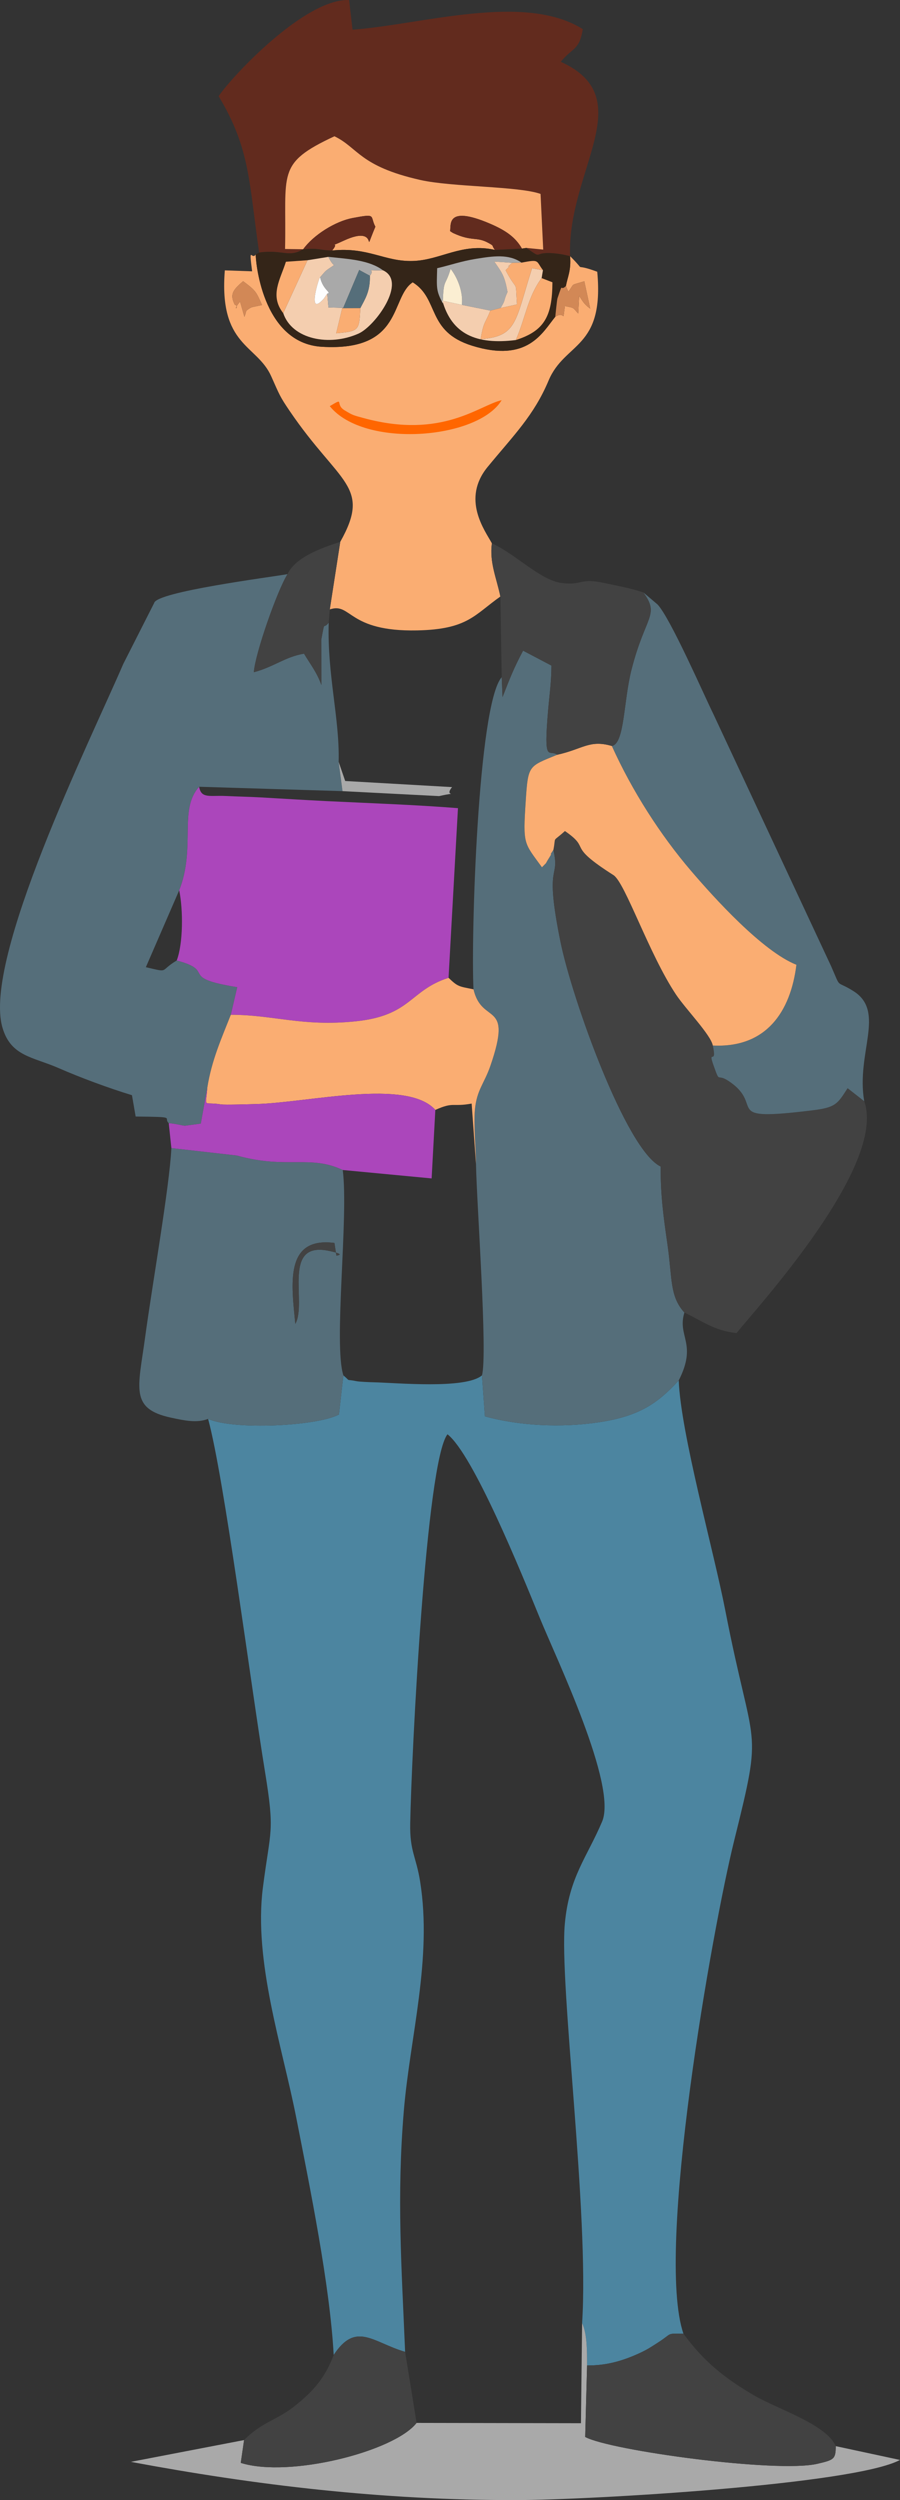 <?xml version="1.0" encoding="UTF-8"?>
<!DOCTYPE svg PUBLIC "-//W3C//DTD SVG 1.1//EN" "http://www.w3.org/Graphics/SVG/1.1/DTD/svg11.dtd">
<!-- Creator: CorelDRAW -->
<svg xmlns="http://www.w3.org/2000/svg" xml:space="preserve" width="100%" height="100%" version="1.1" style="shape-rendering:geometricPrecision; text-rendering:geometricPrecision; image-rendering:optimizeQuality; fill-rule:evenodd; clip-rule:evenodd"
viewBox="0 0 3447.11 9570.88"
 xmlns:xlink="http://www.w3.org/1999/xlink"
 xmlns:xodm="http://www.corel.com/coreldraw/odm/2003">
 <rect x="0" y="0" width="3447.11" height="9570.88" fill="#333333" stroke="none"/>
 <defs>
  <style type="text/css">
   <![CDATA[
    .fil7 {fill:#342518}
    .fil3 {fill:#424242}
    .fil0 {fill:#4C85A0}
    .fil1 {fill:#556E7A}
    .fil4 {fill:#622B1E}
    .fil6 {fill:darkgray}
    .fil5 {fill:#AB46BB}
    .fil9 {fill:#D28856}
    .fil8 {fill:#F4CEAF}
    .fil2 {fill:#FAAD72}
    .fil10 {fill:#FBEED2}
    .fil11 {fill:#FEFEFE}
    .fil12 {fill:#FF6600}
   ]]>
  </style>
 </defs>
 <g id="Layer_x0020_1">
  <path class="fil0" d="M797.07 5431.79c62.1,229.26 162.61,1011.74 217.59,1348.81 38.79,237.76 21.28,218.54 -7.78,445.84 -36.09,282.3 74.43,608.37 127.94,881.2 52.76,269.01 128.81,640.63 143.25,907.74 85.38,-130.02 149.85,-48.24 273.57,-11.91 -13.51,-325.44 -32.51,-593.3 -4.88,-923.3 23.69,-282.94 109.52,-581.75 62.35,-877.34 -15.41,-96.57 -39.94,-114.98 -37.95,-221.63 5.08,-271.89 60.95,-1387.35 142.82,-1490.45 99.11,78.21 283.48,532.06 353.43,702.98 64.65,157.97 297.42,641.15 238.81,779.57 -58.28,137.64 -126.15,211.63 -142.77,390.37 -21.88,235.39 93.69,1108.25 66.09,1529.83 18.83,39.61 19.08,103.79 19.03,161.9 74.23,0.8 136.17,-17.64 197.8,-45.59 33,-14.96 46.57,-24.55 74.06,-42.17 57.31,-36.74 29,-34.19 97.25,-33.74 -108.7,-315.38 110.7,-1551 194.57,-1888.72 113.12,-455.5 73.66,-324.71 -34.12,-879.32 -44.88,-230.94 -170.64,-677.76 -178.51,-881.16 -79.93,86.69 -149.6,136.59 -304.98,159.95 -146,21.95 -306.3,13.52 -437.39,-22.47l-11.23 -156.95c-63.08,53.7 -328.46,28.25 -416.16,26.41 -12.61,-0.26 -53.46,-1.92 -64.24,-4.16 -45.99,-9.54 -19.07,4.24 -50.43,-22.25l-16.94 149.82c-83.35,44.46 -403.02,60.53 -501.18,16.74z"/>
  <path class="fil1" d="M646.27 4299.72c25,1.72 48.33,8.5 61.76,9.89l61.07 -8.22 24.83 -137.04c16.65,-106.04 55.07,-190.5 90.1,-279.5l24.57 -105.67c-230.28,-37.17 -76.55,-60.8 -231.73,-102.22 -69.19,41.49 -25.28,46.95 -118.24,25.72l127.8 -294.54c64.91,-165.02 -3.51,-308.91 76.39,-396.24l549.02 16.75 -14.8 -111.94c4.34,-165.98 -43.9,-331.26 -38.06,-533.01 -23.05,29.59 -13.38,-15.43 -28.5,65.27l0.57 173.74c-17.03,-48.35 -42.41,-79.69 -66.71,-120.36 -73.65,12.69 -114.98,50.59 -192.09,71.08 4.77,-71.27 90.4,-314.61 129.04,-375.48 -69.07,12.09 -501.94,67.48 -510.82,110.5l-118.37 233.37c-127.02,294.78 -539.16,1128.72 -462.72,1392.01 32.19,110.87 117.03,111.91 216.57,155.64 79.33,34.85 190.93,76.38 279.48,103.18l14.1 81.64c162.96,1.73 103.56,3.19 126.74,25.43z"/>
  <path class="fil1" d="M1921.61 2592.31c-91.65,104.91 -118.2,1002.27 -108,1195.06 32.3,139.59 152.67,38.22 64.53,293.18 -23.41,67.71 -52.19,91.91 -59.18,167.47 -5.38,58.07 3.59,146.74 4.17,208.91 2.64,149.77 45.18,728.31 22.89,808.3l11.23 156.95c131.09,36 291.39,44.42 437.39,22.47 155.39,-23.36 225.05,-73.26 304.98,-159.95 72.33,-142.41 -6.7,-167.43 21.71,-259.84 -56.88,-62.8 -46.01,-129.43 -64.8,-260.44 -15.43,-107.58 -26.31,-183.91 -26.31,-298.79 -132.09,-62.79 -339.06,-641.96 -383.38,-859.57 -64.16,-315.02 -0.59,-234.02 -27.31,-352.4 -24.72,36.41 4.84,-3.14 -16.76,30.96 -19.7,31.09 -1.54,9.01 -27.08,35.57 -68.96,-95.54 -73.23,-83.93 -62.09,-254.52 9.04,-138.38 11.12,-131.1 120.67,-176.33 -31.38,-23 -52.93,39.8 -34.91,-170.3 5.04,-58.67 12.41,-107.28 12.69,-171l-108.55 -57.09c-34.7,64.98 -49.76,103.48 -78.73,177.66l-3.19 -76.32z"/>
  <path class="fil2" d="M965.11 1175.88c-1.98,0.96 -6.98,3.12 -8.72,4.28 -20.31,13.57 -9.65,7.63 -20.31,32.53l-16.61 -58.24c-36.36,44.14 3.69,19.72 -20.37,12.07 -18.93,-39.11 -8.92,-55.17 32.06,-89.96 50.77,37.36 50.03,41.64 72.54,91.15l-38.57 8.18zm338.1 898.49l-40.09 258.65c83.31,-28.19 67.65,85.79 334.62,80.33 193.62,-3.96 218.9,-59.44 318.74,-129.72 -15.32,-73.24 -42.01,-129.24 -32.53,-203.8 -27.14,-49.53 -117.37,-169.28 -16.04,-292.57 99.87,-121.52 176.73,-196.21 233.3,-330.6 62.39,-148.24 214.04,-118.93 186.31,-416.33 -103.76,-38.44 -33.48,10.19 -104.02,-59.82 4.7,55.31 -9.95,80.57 -15.99,114.41l9.26 21.95c26.05,-34.72 4.38,-22.56 61.19,-40.09l22.72 104.96c-22.81,-17.17 -26,-23.68 -42.41,-49.22l-3.62 67.7c-23.66,-25.35 -13.3,-20.37 -50.85,-28.62 -10.61,72.53 3.99,15.45 -36.95,40.97 -49.73,60.97 -105.46,177.32 -318.78,110.83 -175.6,-54.72 -124.56,-179.08 -227.32,-242.68 -87,57.11 -34.76,265.5 -348.11,246.8 -232.61,-13.88 -254.52,-341.06 -253.18,-353.75 -15.16,25.24 -27.33,-41.01 -13.81,64.89l-104.54 -3.64c-23.27,291.19 122.96,282.74 177.74,405.59 32.06,71.89 32.92,77.09 70.3,132.15 190.41,280.5 315.19,286.39 194.07,501.58z"/>
  <path class="fil3" d="M2119.55 3253.67c26.72,118.38 -36.85,37.38 27.31,352.4 44.32,217.62 251.28,796.79 383.38,859.57 0,114.88 10.88,191.21 26.31,298.79 18.79,131.01 7.92,197.64 64.8,260.44 72.53,34.16 111.65,68.12 199.55,78.56 79.64,-99.21 576.48,-640.57 489.22,-887.71l-63.65 -49.8c-38.91,60.1 -44.67,73.67 -134.79,84.7 -359.06,43.97 -175.84,-15.89 -321.18,-112.31 -46.82,-31.06 -31.71,12.35 -56.63,-57.08 -25.44,-70.9 13.91,1.85 -3.75,-78.76 -7.6,-40.88 -103.95,-139.55 -141.03,-195.18 -103.55,-155.35 -194.98,-428.77 -239.3,-457.01 -187.48,-119.43 -80.93,-96.23 -186.07,-168.89 -51.58,46.92 -32.91,15.19 -44.17,72.28z"/>
  <path class="fil4" d="M992.6 966.87c88.5,-12.67 113.27,21.06 168.61,-12.69l-69.41 -0.95c6.47,-293.02 -36.1,-326.53 189.13,-431.57 91.24,43.87 95.41,114.51 328.4,167.19 121.98,27.58 377.97,23.63 461.09,53.55l10.17 213.07 -64.59 -6.35c73.43,51.57 12.35,8.08 124.85,22.89 5.09,0.67 10.03,1.6 14.56,2.31l28.1 6.21c-12.07,-328.24 271.93,-604.49 -35.75,-744.04 46.15,-56.02 70.92,-42.67 84.47,-124.93 -224.22,-140.74 -613.5,-18.01 -882,2.19l-13.1 -113.63c-167.83,-6.65 -446.56,289.43 -499.72,368.09 121.76,202.11 116.02,331.5 155.2,598.66z"/>
  <path class="fil5" d="M686.44 3408.14c15.5,75.87 15.02,204.67 -9.56,268.82 155.18,41.43 1.44,65.05 231.73,102.22l-24.57 105.67c163.48,-0.02 273.22,46.17 477.64,25.15 214.17,-22.02 206.14,-118.46 356.32,-166.68l36.05 -649.52c-170.05,-13.41 -337.7,-18.87 -507.06,-27.14 -84.3,-4.12 -163.61,-9.33 -248.89,-14.05 -45.23,-2.5 -90.46,-3.25 -135.26,-5.43 -57.99,-2.82 -92.75,11.11 -100,-35.28 -79.89,87.33 -11.48,231.22 -76.39,396.24z"/>
  <path class="fil1" d="M1131.03 5068.25c-14.01,-148.45 -43.43,-334.79 149.91,-310l7.54 49.03c-3.28,-1.19 43.92,-3.05 -27.15,-18.41 -184.83,-39.94 -83.69,198.71 -130.29,279.39zm-333.95 363.54c98.16,43.79 417.83,27.73 501.18,-16.74l16.94 -149.82c-38.5,-118.59 20.6,-605.91 -2.42,-786.21 -126.23,-59.46 -213.56,-1.98 -406.07,-55.5l-250.28 -28.41c-7.3,148.89 -72.42,517.02 -100.69,725.05 -26.41,194.35 -59.37,272.9 99.15,306.95 51.96,11.17 99.57,21.39 142.2,4.68z"/>
  <path class="fil1" d="M2343.43 2855.78c78.05,172.74 186.01,340.7 302.78,477.31 88.99,104.12 274.26,308.81 404.13,360.26 -22.24,179.95 -115.72,319.31 -320.23,309.12 17.65,80.61 -21.69,7.86 3.75,78.76 24.91,69.43 9.8,26.02 56.63,57.08 145.34,96.42 -37.88,156.28 321.18,112.31 90.12,-11.04 95.88,-24.61 134.79,-84.7l63.65 49.8c-32.16,-184.98 83.96,-343.08 -41.66,-421.78 -70.65,-44.25 -44.89,-3.51 -85.36,-95.54l-451.35 -966.01c-34.97,-70.81 -163.76,-365.71 -213.11,-418.21l-54.38 -46.11c63.67,88.41 7.37,88.11 -45.45,295.48 -31.27,122.77 -26.05,283.02 -75.37,292.23z"/>
  <path class="fil6" d="M1595.57 9275.4c-84.8,109.44 -488.05,211.57 -673.44,153.06l12.72 -87.34 -433.64 83.41c474.04,88.67 961.87,147.62 1479.28,146.33 286.25,-0.71 1290.41,-59.43 1466.61,-153.63l-246.04 -52.85c-0.18,49.89 -6.53,52.72 -70.89,67.68 -154.96,36.01 -793.81,-50.98 -888.84,-102.85l7.24 -273.8c0.06,-58.11 -0.2,-122.29 -19.03,-161.9l-4.39 383.1 -629.59 -1.21z"/>
  <path class="fil2" d="M2134.3 2889.35c-109.55,45.22 -111.64,37.95 -120.67,176.33 -11.14,170.58 -6.87,158.97 62.09,254.52 25.55,-26.56 7.38,-4.48 27.08,-35.57 21.6,-34.1 -7.96,5.45 16.76,-30.96 11.26,-57.09 -7.42,-25.36 44.17,-72.28 105.13,72.67 -1.41,49.46 186.07,168.89 44.32,28.24 135.75,301.66 239.3,457.01 37.08,55.63 133.43,154.3 141.03,195.18 204.5,10.19 297.98,-129.17 320.23,-309.12 -129.87,-51.44 -315.14,-256.14 -404.13,-360.26 -116.77,-136.61 -224.73,-304.57 -302.78,-477.31 -85.54,-25.21 -111.63,12.15 -209.13,33.57z"/>
  <path class="fil2" d="M884.04 3884.85c-35.03,89 -73.45,173.46 -90.1,279.5 -5.42,80.17 -19.16,52.1 53.16,63.57 14.95,2.37 112.49,-0.8 134.43,-1.38 200.11,-5.28 576.92,-99.2 685.86,22.48 71.54,-32.15 64.17,-10.53 139.09,-24.3l16.66 232.2c-0.58,-62.17 -9.55,-150.85 -4.17,-208.91 7,-75.56 35.77,-99.76 59.18,-167.47 88.14,-254.95 -32.23,-153.59 -64.53,-293.18 -56.81,-11.51 -59.55,-9.5 -95.61,-44.05 -150.18,48.22 -142.15,144.66 -356.32,166.68 -204.42,21.02 -314.16,-25.18 -477.64,-25.15z"/>
  <path class="fil3" d="M2248.59 9055.41l-7.24 273.8c95.03,51.86 733.88,138.85 888.84,102.85 64.36,-14.95 70.7,-17.79 70.89,-67.68 -35.54,-83.55 -223.92,-142.19 -312.69,-194.1 -117.61,-68.78 -194.75,-132.71 -270.69,-236.37 -68.25,-0.45 -39.94,-2.99 -97.25,33.74 -27.48,17.61 -41.06,27.2 -74.06,42.17 -61.63,27.95 -123.57,46.39 -197.8,45.59z"/>
  <path class="fil3" d="M1916.48 2283.63l5.12 308.68 3.19 76.32c28.97,-74.18 44.04,-112.69 78.73,-177.66l108.55 57.09c-0.28,63.72 -7.65,112.33 -12.69,171 -18.02,210.1 3.52,147.29 34.91,170.3 97.5,-21.43 123.59,-58.78 209.13,-33.57 49.32,-9.2 44.1,-169.46 75.37,-292.23 52.82,-207.38 109.12,-207.07 45.45,-295.48 -52.59,-17.48 -93.57,-24 -149.11,-36.09 -96.73,-21.05 -82.24,10.13 -164.02,-0.14 -81.26,-10.2 -175.78,-110.33 -267.17,-152.01 -9.48,74.56 17.21,130.56 32.53,203.8z"/>
  <path class="fil2" d="M1161.21 954.18c39.2,-54.58 123.06,-107.19 189.63,-119.65 93.87,-17.57 64.68,-8.55 86.92,33.36 -55.95,133.55 25.31,-14.45 -121.2,53.46 -68.41,31.71 -11.22,-2.29 -44.29,37.65 138.37,-14.22 200.17,43.08 308.67,40.12 105.95,-2.89 188.04,-70.98 314.62,-42.47 -15.4,-19.67 0.28,-12.8 -25.26,-26.82 -45.43,-24.93 -61.7,-4.02 -133.71,-37.14 -3.51,-1.61 -8.71,-5.3 -12.94,-8.13 5.67,-18.97 -19.44,-101.88 152.14,-28.72 63.01,26.87 98.73,53.07 123.34,95.78l16.87 -2.5 64.59 6.35 -10.17 -213.07c-83.12,-29.92 -339.11,-25.97 -461.09,-53.55 -232.99,-52.67 -237.16,-123.31 -328.4,-167.19 -225.23,105.04 -182.67,138.56 -189.13,431.57l69.41 0.95z"/>
  <path class="fil5" d="M646.27 4299.72l10.15 95.39 250.28 28.41c192.51,53.52 279.84,-3.96 406.07,55.5l340.43 32.25 14.18 -262.24c-108.94,-121.69 -485.75,-27.76 -685.86,-22.48 -21.93,0.58 -119.48,3.75 -134.43,1.38 -72.31,-11.47 -58.58,16.6 -53.16,-63.57l-24.83 137.04 -61.07 8.22c-13.43,-1.39 -36.76,-8.17 -61.76,-9.89z"/>
  <path class="fil3" d="M1278.09 9015.37c-35.8,94.72 -83.95,142.76 -148.85,195.18 -65.03,52.52 -127.88,62.28 -194.38,130.56l-12.72 87.34c185.39,58.51 588.64,-43.62 673.44,-153.06l-43.92 -271.94c-123.72,-36.33 -188.19,-118.11 -273.57,11.91z"/>
  <path class="fil7" d="M1997.31 1005.43c70.93,-13.36 54.65,-7.24 82.26,28.94l-5.11 30.33 41.34 15.94c-0.37,131.41 -32.11,186.59 -140.17,221.11 -151.08,18.77 -245.03,-22.16 -281.33,-150.62l1.6 10.04c-25.63,-48.7 -23.67,-57.69 -21.44,-134.44 48.43,-11 90.81,-26.55 149,-35.9 63.07,-10.14 125.2,-19.89 173.85,14.6zm-819.49 -9.16l79.91 -12.9c78.6,8.29 155.75,12.02 209.08,51.43 94.56,43.24 -29.85,213.5 -92.96,241.95 -111.98,50.5 -255.43,22.53 -288.98,-77.91 -53.18,-67.71 -11.03,-128.99 10.24,-196.76l82.72 -5.8zm-185.22 -29.41l-13.15 6.92c-1.35,12.69 20.57,339.87 253.18,353.75 313.35,18.7 261.12,-189.7 348.11,-246.8 102.77,63.59 51.72,187.95 227.32,242.68 213.31,66.48 269.05,-49.86 318.78,-110.83 0.98,-8.16 6.18,-64.01 8.49,-70.85 23.29,-69.02 7.88,-22.82 32.18,-46.8 6.04,-33.84 20.69,-59.1 15.99,-114.41l-28.1 -6.21c-4.53,-0.71 -9.46,-1.64 -14.56,-2.31 -112.49,-14.8 -51.41,28.69 -124.85,-22.89l-16.87 2.5 -103.57 5.04c-126.58,-28.5 -208.67,39.58 -314.62,42.47 -108.5,2.96 -170.3,-54.33 -308.67,-40.12 -51.7,-1.1 -45.89,-10.38 -111.06,-4.82 -55.33,33.74 -80.11,0.02 -168.61,12.69z"/>
  <path class="fil3" d="M1101.29 2197.95c-38.64,60.87 -124.28,304.21 -129.04,375.48 77.12,-20.49 118.44,-58.4 192.09,-71.08 24.3,40.67 49.68,72.01 66.71,120.36l-0.57 -173.74c15.12,-80.7 5.45,-35.68 28.5,-65.27l4.15 -50.68 40.09 -258.65c-68.56,22.16 -172.21,58.23 -201.93,123.58z"/>
  <path class="fil8" d="M1177.82 996.27l-92.96 202.57c33.56,100.44 177,128.41 288.98,77.91 63.11,-28.46 187.52,-198.72 92.96,-241.95 -78.85,1.28 -26.17,-7.61 -50.15,20.89 1.76,61.1 -19.83,91.05 -36.52,123.9 -4.24,86.96 -5.13,87.88 -92.48,96.37l23.15 -96.09 3.89 -1.41 -56.66 -1.44 -4.57 -53.11 -12.88 18.9c-68.22,77.39 -17.07,-86.09 -14.49,-81.18 26.13,-30.19 16.84,-21.7 53.61,-46.75 -9.78,-5.81 -21.96,-31.5 -21.97,-31.51l-79.91 12.9z"/>
  <path class="fil6" d="M1695.91 1161.18c3.2,-98.66 8.63,-60.15 30.09,-131.94 25.34,32.13 48.65,87 43,138l109.04 21.91 39.29 -10.04c22.24,-36.61 8.5,-21.15 26.64,-61.37 -11.38,-61.48 -20.37,-72.65 -50.83,-116.33l68.67 4.76 35.5 -0.73c-48.64,-34.49 -110.78,-24.74 -173.85,-14.6 -58.19,9.35 -100.57,24.9 -149,35.9 -2.22,76.75 -4.19,85.74 21.44,134.44z"/>
  <path class="fil8" d="M1878.04 1189.15l-109.04 -21.91 -74.69 -16.1c36.3,128.46 130.25,169.39 281.33,150.62 37.2,-84.87 45.91,-166.33 98.83,-237.05l5.11 -30.33 -41.74 -7.62c-65.39,205.29 -56.19,260.55 -196.95,271.6 12.08,-71.78 18.51,-60.14 37.16,-109.2z"/>
  <path class="fil2" d="M1917.33 1179.11l-39.29 10.04c-18.65,49.06 -25.08,37.43 -37.16,109.2 140.76,-11.05 131.56,-66.31 196.95,-271.6l41.74 7.62c-27.61,-36.18 -11.33,-42.3 -82.26,-28.94l-35.5 0.73c-41.31,35.36 14.37,-10.57 -25.36,28.3 48.81,92.72 36.65,26.11 43.53,130.93l-62.64 13.73z"/>
  <path class="fil6" d="M1226.08 1061.63c10.32,48.96 46.26,59.19 27.37,62.28l4.57 53.11 56.66 1.44 61.22 -145.11c0.57,1 36.4,19.65 40.74,22.34 23.99,-28.49 -28.7,-19.6 50.15,-20.89 -53.33,-39.41 -130.48,-43.13 -209.08,-51.43 0.01,0.01 12.19,25.7 21.97,31.51 -36.77,25.04 -27.48,16.56 -53.61,46.75z"/>
  <path class="fil4" d="M1895.56 956.65l103.57 -5.04c-24.61,-42.71 -60.33,-68.91 -123.34,-95.78 -171.57,-73.16 -146.47,9.75 -152.14,28.72 4.24,2.83 9.43,6.52 12.94,8.13 72.01,33.13 88.28,12.21 133.71,37.14 25.54,14.02 9.86,7.15 25.26,26.82z"/>
  <path class="fil4" d="M1161.21 954.18c65.16,-5.56 59.35,3.72 111.06,4.82 33.07,-39.94 -24.12,-5.94 44.29,-37.65 146.52,-67.91 65.26,80.09 121.2,-53.46 -22.24,-41.91 6.95,-50.93 -86.92,-33.36 -66.57,12.46 -150.43,65.06 -189.63,119.65z"/>
  <path class="fil6" d="M1311.85 3028.65l369.59 19.02c90.04,-20.01 14.99,7.88 50.1,-34.44l-409.38 -23.39 -25.1 -73.14 14.8 111.94z"/>
  <path class="fil2" d="M1975.63 1301.76c108.06,-34.52 139.8,-89.7 140.17,-221.11l-41.34 -15.94c-52.92,70.72 -61.63,152.19 -98.83,237.05z"/>
  <path class="fil2" d="M1084.86 1198.84l92.96 -202.57 -82.72 5.8c-21.27,67.78 -63.42,129.06 -10.24,196.76z"/>
  <path class="fil9" d="M2167.51 1094.93c-24.3,23.97 -8.89,-22.22 -32.18,46.8 -2.31,6.85 -7.5,62.69 -8.49,70.85 40.94,-25.52 26.34,31.56 36.95,-40.97 37.55,8.25 27.19,3.28 50.85,28.62l3.62 -67.7c16.41,25.54 19.59,32.05 42.41,49.22l-22.72 -104.96c-56.81,17.53 -35.14,5.37 -61.19,40.09l-9.26 -21.95z"/>
  <path class="fil3" d="M1131.03 5068.25c46.6,-80.67 -54.54,-319.33 130.29,-279.39 71.07,15.36 23.87,17.22 27.15,18.41l-7.54 -49.03c-193.34,-24.79 -163.92,161.55 -149.91,310z"/>
  <path class="fil1" d="M1314.69 1178.46l-3.89 1.41 69.33 -0.28c16.69,-32.85 38.28,-62.8 36.52,-123.9 -4.34,-2.69 -40.17,-21.34 -40.74,-22.34l-61.22 145.11z"/>
  <path class="fil9" d="M899.1 1166.52c24.07,7.66 -15.98,32.07 20.37,-12.07l16.61 58.24c10.66,-24.9 0,-18.95 20.31,-32.53 1.74,-1.16 6.74,-3.32 8.72,-4.28l38.57 -8.18c-22.51,-49.51 -21.76,-53.79 -72.54,-91.15 -40.98,34.79 -50.99,50.85 -32.06,89.96z"/>
  <path class="fil2" d="M1380.13 1179.58l-69.33 0.28 -23.15 96.09c87.35,-8.49 88.24,-9.41 92.48,-96.37z"/>
  <path class="fil10" d="M1695.91 1161.18l-1.6 -10.04 74.69 16.1c5.65,-51 -17.66,-105.87 -43,-138 -21.46,71.79 -26.89,33.28 -30.09,131.94z"/>
  <path class="fil8" d="M1917.33 1179.11l62.64 -13.73c-6.88,-104.81 5.29,-38.21 -43.53,-130.93 39.73,-38.86 -15.94,7.07 25.36,-28.3l-68.67 -4.76c30.46,43.68 39.45,54.85 50.83,116.33 -18.14,40.22 -4.4,24.77 -26.64,61.37z"/>
  <path class="fil11" d="M1253.45 1123.91c18.89,-3.09 -17.05,-13.31 -27.37,-62.28 -2.58,-4.91 -53.73,158.57 14.49,81.18l12.88 -18.9z"/>
  <path class="fil12" d="M1263.06 1554.87c130.48,162.2 566.85,128.21 658.41,-22.89 -85.65,18.9 -227.36,150.31 -527.85,68.73 -42.05,-11.41 -42.47,-10.98 -73.87,-30.03 -39.15,-23.74 3.17,-51.8 -56.68,-15.81z"/>
 </g>
</svg>
